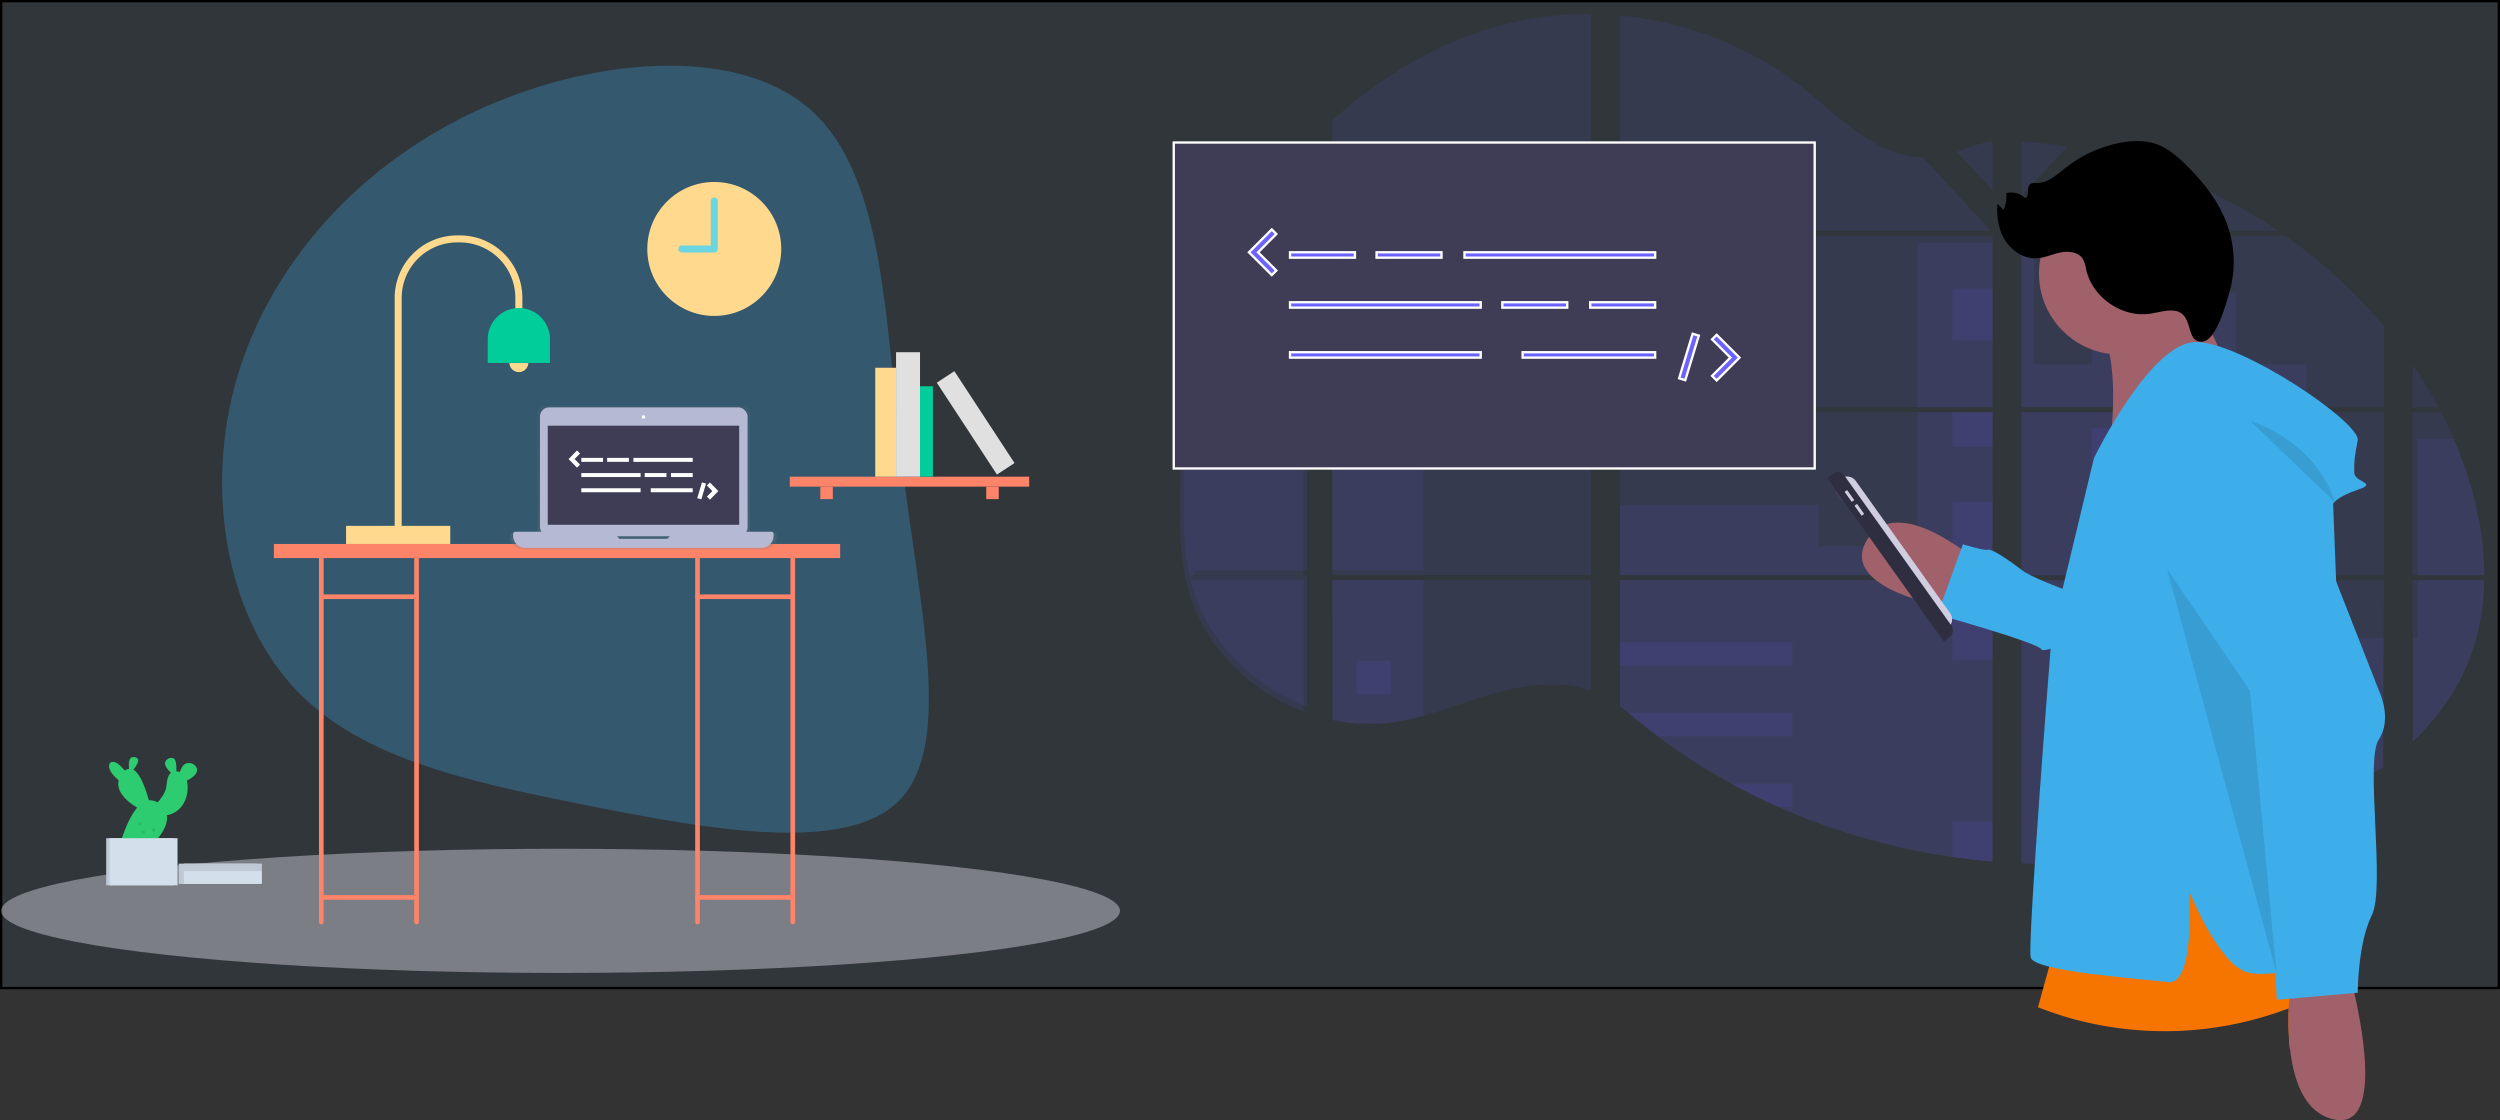 <svg xmlns="http://www.w3.org/2000/svg" xmlns:xlink="http://www.w3.org/1999/xlink" viewBox="0 0 1069 479"><rect x="0" y="0" width="1069" height="479" fill="#333333" stroke="none"/><defs><style>.cls-1{fill:#31363b;stroke:#000;}.cls-1,.cls-14,.cls-15,.cls-27{stroke-miterlimit:10;}.cls-15,.cls-2{fill:#6c63ff;}.cls-2,.cls-5,.cls-7{opacity:0.1;}.cls-2,.cls-3,.cls-5,.cls-7{isolation:isolate;}.cls-3{fill:#e6e6ef;opacity:0.41;}.cls-4,.cls-5{fill:#2ecc71;}.cls-6{fill:#d4dfec;}.cls-8{fill:#a0616a;}.cls-16,.cls-9{fill:#3daee9;}.cls-10{fill:#2f2e41;}.cls-11{fill:#f67400;}.cls-12,.cls-14{fill:#3f3d56;}.cls-13{fill:#d0cde1;}.cls-14,.cls-15,.cls-27{stroke:#fff;}.cls-16{opacity:0.29;}.cls-17{fill:#fd8369;}.cls-18,.cls-20,.cls-22{fill:none;stroke-linecap:round;stroke-linejoin:round;}.cls-18{stroke:#fd8369;stroke-width:2px;}.cls-19{fill:#ffd98e;}.cls-20{stroke:#ffd98e;}.cls-20,.cls-22{stroke-width:3px;}.cls-21{fill:#01cd9a;}.cls-22{stroke:#6bd5e1;}.cls-23{fill:#e0e0e0;}.cls-24{fill:url(#linear-gradient);}.cls-25{fill:#b6b9d3;}.cls-26,.cls-27{fill:#fff;}</style><linearGradient id="linear-gradient" x1="284.54" y1="347.81" x2="284.54" y2="409.3" gradientTransform="matrix(1, 0, 0, -1, -9.94, 582.29)" gradientUnits="userSpaceOnUse"><stop offset="0" stop-color="gray" stop-opacity="0.25"/><stop offset="0.54" stop-color="gray" stop-opacity="0.12"/><stop offset="1" stop-color="gray" stop-opacity="0.1"/></linearGradient></defs><title>command</title><g id="Layer_1" data-name="Layer 1"><rect class="cls-1" x="0.5" y="0.5" width="1068" height="422"/></g><g id="Layer_2" data-name="Layer 2"><path class="cls-2" d="M556.87,98.24H528.48a211.12,211.12,0,0,1,15.11-20.52c4.21-5.11,8.65-10.1,13.28-14.9Z" transform="translate(0.5 0.5)"/><path class="cls-2" d="M556.87,100.39v73.23H505.25a4.62,4.62,0,0,1,.06-.64c0-.56.09-1.15.14-1.73s.12-1.35.18-2,.13-1.47.21-2.2.15-1.47.24-2.22.16-1.46.25-2.18.18-1.47.27-2.19l.24-1.81c.12-.85.24-1.7.37-2.55a2.32,2.32,0,0,1,.06-.38,172.19,172.19,0,0,1,3.8-18.38,136.53,136.53,0,0,1,6.4-18.63,139.49,139.49,0,0,1,9.63-18.31Z" transform="translate(0.5 0.5)"/><path class="cls-2" d="M569.24,175.77v69.65H679.81V175.77Zm0,71.8V307.4c.63.13,1.26.26,1.88.36.85.16,1.69.31,2.54.43a4.61,4.61,0,0,1,.5.07l1,.15c.85.11,1.69.21,2.56.28l1.22.11,1,.07h0l1.6.09a8,8,0,0,1,1,0h3.62c.44,0,.88,0,1.31,0h0a6.85,6.85,0,0,0,.91,0h.26a6.35,6.35,0,0,0,.76,0h.17l1.69-.13,1.69-.18,1.16-.14a101.23,101.23,0,0,0,14-2.94c10.32-2.83,20.39-6.81,30.72-9.71,13.41-3.79,28.14-5.62,41-1.06V247.57ZM679.81,98.24V5.53a143.49,143.49,0,0,0-35.93,4.16c-28,6.94-53.14,22-74.65,41.23V98.24h5.55v2.15h-5.55v73.23H679.81V100.39H597.6V98.24ZM821.88,66.92a46.16,46.16,0,0,1-20-5.75c-11.91-6.39-21.44-16.26-32.06-24.59C747.69,19.23,720.29,8.75,692.2,6.16V98.24H850l.39-.41Zm14.38-2.54L851.51,80.9V60.06c-5.12.62-9.59,2.12-15.24,4.32Zm15.25,257.83V247.57H819c-.08-.32-.17-.64-.27-1l.27,1H692.2v54c1.2.89,2.39,1.82,3.57,2.75h0q1.9,1.54,3.79,3.12l1.27,1c.6.5,1.22,1,1.83,1.48q1.85,1.47,3.71,2.9c.62.49,1.25,1,1.88,1.43a256.18,256.18,0,0,0,31.44,20.3q3.69,2,7.45,3.92c1.66.85,3.34,1.68,5,2.49q3.8,1.83,7.65,3.54h0a283.8,283.8,0,0,0,74.5,21.41q8.57,1.24,17.2,2V322.21h0ZM692.2,100.39v73.23H851.52V100.39Zm0,75.38v69.65H851.52V175.77ZM863.88,60v23.3l19.46-21.08Q873.68,60.62,863.88,60Zm0,115.81v69.65h155V175.77Zm154.42,152,.56-80.18h-155V368.7a285,285,0,0,0,30-.35H894c4.76-.3,9.49-.73,14.22-1.29h.11a264.5,264.5,0,0,0,73-19.24m67.35-160.56c-.58-1.35-1.19-2.7-1.81-4-1.12-2.49-2.37-5-3.62-7.41h-12.09v69.6h30.56c0-19.7-5.08-39.87-13-58.21Zm-17.52,60.36v68.92a98.85,98.85,0,0,0,21.12-28.11,95.85,95.85,0,0,0,9.42-40.86Zm0-92.09v18.14h11a197.58,197.58,0,0,0-11-18.19ZM926.12,73.63c-.8-.31-1.61-.62-2.42-.91a222.84,222.84,0,0,0-26.18-7.78L867.74,97.17h0l-.56.62.38.41h106A227.87,227.87,0,0,0,926.12,73.63Zm50.53,26.76H866.06l-2.18,2v71.26h155V139.09a219.38,219.38,0,0,0-42.18-38.7Z" transform="translate(0.5 0.5)"/><path class="cls-2" d="M556.87,137.33v36.29H505.25a4.62,4.62,0,0,1,.06-.64c0-.56.09-1.15.14-1.73s.12-1.35.18-2,.13-1.47.21-2.2.15-1.47.24-2.22.16-1.46.25-2.18.18-1.47.27-2.19l.24-1.81c.12-.85.24-1.7.37-2.55a2.32,2.32,0,0,1,.06-.38,172.19,172.19,0,0,1,3.8-18.38Z" transform="translate(0.5 0.5)"/><path class="cls-2" d="M505.11,175.77h51.76v69.65h-48c-.12.71-.24,1.43-.38,2.15h48.36v56.15l-.23-.09c-1.38-.56-2.73-1.11-4.07-1.7l-.88-.39q-2.06-1-4.07-2c-.47-.24-.94-.5-1.41-.76a84.68,84.68,0,0,1-20.37-15.65l-.5-.52c-.82-.88-1.64-1.78-2.42-2.69l-.87-1c-.93-1.11-1.83-2.27-2.69-3.44-.13-.17-.26-.35-.39-.51a73.88,73.88,0,0,1-8.77-15.66c-.07-.16-.14-.34-.2-.51-.71-1.76-1.35-3.55-1.9-5.37-.23-.76-.46-1.53-.65-2.3-.08-.23-.13-.46-.2-.69-2.87-11.15-3.19-22.74-3.19-34.27v-4q0-7,.13-14c0-1.21.05-2.42.08-3.64q.11-4.63.3-9.27l.12-2.57c0-.49.05-1,.08-1.48C504.88,179.32,505,177.55,505.11,175.77Z" transform="translate(0.5 0.5)"/><polygon class="cls-2" points="608.67 111.38 608.67 174.12 569.74 174.12 569.74 111.38 575.29 111.38 575.29 90.13 598.08 90.13 598.08 111.38 608.67 111.38"/><path class="cls-2" d="M569.24,247.57h38.93v57.9a101.06,101.06,0,0,1-14,2.94l-1.16.14-1.69.17-1.69.14h-.18l-.74,0h-.26c-.31,0-.62,0-.92,0h0c-.43,0-.87,0-1.31,0h-3.62a8.62,8.62,0,0,1-1,0c-.53,0-1.06-.05-1.6-.09h0l-1-.07-1.22-.11c-.86-.08-1.69-.18-2.56-.29l-1-.14a4,4,0,0,1-.5-.07c-.85-.13-1.69-.27-2.54-.43-.63-.11-1.25-.24-1.88-.36Z" transform="translate(0.5 0.5)"/><rect class="cls-2" x="819.92" y="103.97" width="32.1" height="70.15"/><polygon class="cls-2" points="852.02 176.27 852.02 245.91 692.69 245.91 692.69 215.88 777.56 215.88 777.56 233.6 819.92 233.6 819.92 176.27 852.02 176.27"/><path class="cls-2" d="M852,322.24h-.51v45.68q-8.62-.72-17.19-2a283.89,283.89,0,0,1-74.52-21.44q-10.27-4.57-20.12-10a257.29,257.29,0,0,1-31.44-20.29q-3.76-2.85-7.42-5.81l-5.07-4.16c-1.17-.93-2.36-1.86-3.57-2.77v-54H819l-.27-1c.1.33.19.65.27,1h32.52V322.2Z" transform="translate(0.5 0.5)"/><path class="cls-2" d="M935.23,98.24h-20.9V91.8h9.37V72.72c.81.29,1.62.6,2.42.91V91.8h9.11Z" transform="translate(0.5 0.5)"/><path class="cls-2" d="M985.64,173.62H863.88V103.47h5.4v51.86H894V124.64h20.38V100.39h20.9v24.25h20.38v30.69h30Z" transform="translate(0.5 0.5)"/><path class="cls-2" d="M863.88,175.77v69.65H985.64V175.77ZM1018.67,327.4l.17-55.12H985.62V247.57H863.88V368.7a285,285,0,0,0,30-.35H894c4.76-.3,9.49-.73,14.22-1.29h.11a264.5,264.5,0,0,0,73-19.24" transform="translate(0.5 0.5)"/><path class="cls-2" d="M1033.36,247.57h28.4a95.85,95.85,0,0,1-9.42,40.86,99,99,0,0,1-21.12,28.11V272.25h2.14Z" transform="translate(0.5 0.5)"/><path class="cls-2" d="M1061.78,245.42h-28.42V187.21h15.38C1056.69,205.55,1061.75,225.72,1061.78,245.42Z" transform="translate(0.5 0.5)"/><rect class="cls-2" x="834.83" y="123.47" width="17.2" height="21.99"/><rect class="cls-2" x="834.83" y="176.27" width="17.2" height="14.78"/><rect class="cls-2" x="834.83" y="214.65" width="17.2" height="21.99"/><rect class="cls-2" x="834.83" y="260.24" width="17.2" height="21.99"/><path class="cls-2" d="M851.52,350.91v17q-8.62-.72-17.19-2v-15Z" transform="translate(0.5 0.5)"/><rect class="cls-2" x="692.69" y="274.55" width="73.7" height="9.96"/><path class="cls-2" d="M765.89,304.31v10H708.25q-3.76-2.83-7.42-5.81c-1.69-1.38-3.38-2.78-5.07-4.15Z" transform="translate(0.5 0.5)"/><path class="cls-2" d="M765.89,334.56v10h-6.08q-10.27-4.56-20.12-10Z" transform="translate(0.5 0.5)"/><rect class="cls-2" x="894.33" y="183.03" width="14.51" height="14.31"/><rect class="cls-2" x="580.2" y="116.32" width="14.51" height="14.31"/><rect class="cls-2" x="580.2" y="149.57" width="14.51" height="14.31"/><rect class="cls-2" x="580.2" y="182.82" width="14.51" height="14.31"/><rect class="cls-2" x="580.2" y="282.59" width="14.51" height="14.31"/><rect class="cls-2" x="894.33" y="218.34" width="14.51" height="14.31"/><rect class="cls-2" x="894.33" y="324.28" width="14.51" height="14.31"/><rect class="cls-2" x="949.72" y="324.28" width="14.51" height="14.31"/><path class="cls-2" d="M507.23,155.7v8.19h49.64V155.7Zm4.94,7.68H508.1v-7.12h4.07Zm4.94,0H513v-7.12h4.07Zm4.94,0H518v-7.12h4.07Zm4.94,0h-4.07v-7.12H527Zm4.94,0h-4.07v-7.12h4.07Zm4.94,0H532.8v-7.12h4.07Zm5,0h-4.07v-7.12h4.07Zm4.94,0h-4.08v-7.12h4.08Zm4.93,0h-4.07v-7.12h4.07Zm4.94,0h-4.08v-7.12h4.07Z" transform="translate(0.5 0.5)"/><ellipse class="cls-3" cx="239.7" cy="389.48" rx="239.2" ry="26.55"/><path class="cls-4" d="M77.73,327a8.4,8.4,0,0,0-1.15,2.15c-.08.19-.14.4-.21.61a2.12,2.12,0,0,0-.4-.14,5.59,5.59,0,0,0-1.82-.15c0-.24,0-.5,0-.74.07-2.64-.24-6.31-2.79-4.76s-.71,4,.87,5.61l.41.4c-1.44,1-1.71,3.37-2,5.83S68.37,341,67,342.48l-.39.42a5.23,5.23,0,0,0-4.06-1l-.19-.68c-1.14-4.05-3.5-11.06-6.51-12.6.13-.15.26-.31.4-.5,1.28-1.65,2.71-4.1.59-4.73s-2.31,2.13-2.2,4.19a4.44,4.44,0,0,0,.06.74,3.07,3.07,0,0,0-2.22,1.07l-.33-.39c-1.72-2-4.89-5.19-5.84-2.78-.9,2.24,1.89,5.15,3.85,6.84l.12.11c-1.32,5.26,4.42,9.55,7.51,11.43l.4.24c-4.26,4.95-6.89,14.25-6.89,14.25l11.93,2.1s7.91-6.74,6.9-13.07h.08c7.91-1.56,9.71-9.88,8.48-14.82l.14-.06a8.92,8.92,0,0,0,3.66-2.73C84.65,327.43,80,324,77.73,327Z" transform="translate(0.5 0.5)"/><path class="cls-5" d="M77.73,327a8.4,8.4,0,0,0-1.15,2.15c-.08.19-.14.4-.21.61a2.12,2.12,0,0,0-.4-.14,5.59,5.59,0,0,0-1.82-.15c0-.24,0-.5,0-.74.07-2.64-.24-6.31-2.79-4.76s-.71,4,.87,5.61l.41.4c-1.44,1-1.71,3.37-2,5.83S68.37,341,67,342.48l-.39.42a5.23,5.23,0,0,0-4.06-1l-.19-.68c-1.14-4.05-3.5-11.06-6.51-12.6.13-.15.26-.31.4-.5,1.28-1.65,2.71-4.1.59-4.73s-2.31,2.13-2.2,4.19a4.44,4.44,0,0,0,.06.74,3.07,3.07,0,0,0-2.22,1.07l-.33-.39c-1.72-2-4.89-5.19-5.84-2.78-.9,2.24,1.89,5.15,3.85,6.84l.12.11c-1.32,5.26,4.42,9.55,7.51,11.43l.4.24c-4.26,4.95-6.89,14.25-6.89,14.25l11.93,2.1s7.91-6.74,6.9-13.07h.08c7.91-1.56,9.71-9.88,8.48-14.82l.14-.06a8.92,8.92,0,0,0,3.66-2.73C84.65,327.43,80,324,77.73,327Z" transform="translate(0.5 0.5)"/><path class="cls-4" d="M54,330.4l-1.4,4s-.77-.54-1.75-1.39c-2-1.69-4.74-4.6-3.85-6.85,1-2.41,4.12.77,5.85,2.79C53.52,329.78,54,330.4,54,330.4Z" transform="translate(0.5 0.5)"/><path class="cls-4" d="M56.93,328.09a20.71,20.71,0,0,1-1.36,1.59,17,17,0,0,1-.25-2.13c-.12-2.05.1-4.8,2.19-4.18S58.2,326.43,56.93,328.09Z" transform="translate(0.5 0.5)"/><path class="cls-4" d="M74.92,328.73c0,1.33-.18,2.39-.18,2.39A18.08,18.08,0,0,1,73,329.58c-1.57-1.61-3.32-4.11-.87-5.61S75,326.09,74.92,328.73Z" transform="translate(0.5 0.5)"/><path class="cls-4" d="M83.16,330.47a9.95,9.95,0,0,1-4.89,3.17l-1.65-2.28a15.66,15.66,0,0,1,.68-2.21A8.73,8.73,0,0,1,78.45,327C80.74,324,85.38,327.43,83.16,330.47Z" transform="translate(0.5 0.5)"/><path class="cls-5" d="M52.83,329c.69.8,1.15,1.42,1.15,1.42l-1.4,4s-.77-.54-1.75-1.39a7.87,7.87,0,0,1,1.57-3.54A6.16,6.16,0,0,1,52.83,329Z" transform="translate(0.5 0.5)"/><path class="cls-5" d="M56.93,328.09a20.71,20.71,0,0,1-1.36,1.59,17,17,0,0,1-.25-2.13A3,3,0,0,1,56.93,328.09Z" transform="translate(0.5 0.5)"/><path class="cls-4" d="M63.78,344.1l-3.47,1.5c-.63-.32-1.24-.66-1.84-1-3.65-2.22-11-7.79-6.09-14.36s9,5.21,10.65,11C63.52,342.91,63.78,344.1,63.78,344.1Z" transform="translate(0.5 0.5)"/><path class="cls-5" d="M73,329.58a3,3,0,0,1,1.92-.85c0,1.33-.18,2.39-.18,2.39A18.08,18.08,0,0,1,73,329.58Z" transform="translate(0.5 0.5)"/><path class="cls-5" d="M79.5,333.2a9,9,0,0,1-1.23.44l-1.65-2.28a15.66,15.66,0,0,1,.68-2.21C78.37,329.76,79.16,331.28,79.5,333.2Z" transform="translate(0.5 0.5)"/><path class="cls-4" d="M70.89,348.08l-.59.11c-11.63,1.74-3.83-4.45-3.83-4.45s.51-.51,1.23-1.26c1.4-1.53,3.52-4.2,3.76-6.68.36-3.71.79-7.2,5.24-6.18S81.9,345.91,70.89,348.08Z" transform="translate(0.5 0.5)"/><rect class="cls-6" x="76.41" y="369.3" width="33.39" height="8.66"/><rect class="cls-6" x="45.41" y="358.42" width="29.04" height="20.13"/><rect class="cls-7" x="76.41" y="369.3" width="33.39" height="8.66"/><rect class="cls-7" x="45.41" y="358.42" width="29.04" height="20.13"/><rect class="cls-6" x="78.6" y="369.3" width="33.39" height="8.66"/><path class="cls-5" d="M63,341.19c.51,1.72.75,2.91.75,2.91l-3.47,1.5c-.63-.32-1.24-.66-1.84-1A8.93,8.93,0,0,1,63,341.19Z" transform="translate(0.5 0.5)"/><path class="cls-5" d="M70.89,348.08l-.59.11c-11.63,1.74-3.83-4.45-3.83-4.45s.51-.51,1.23-1.26A7.6,7.6,0,0,1,70.89,348.08Z" transform="translate(0.5 0.5)"/><path class="cls-4" d="M52,359.06s6.52-23,15.65-15.92-3.71,18-3.71,18Z" transform="translate(0.5 0.5)"/><ellipse class="cls-5" cx="55.76" cy="334.33" rx="0.73" ry="0.72"/><ellipse class="cls-5" cx="55.7" cy="337.69" rx="0.73" ry="0.72"/><ellipse class="cls-5" cx="76.89" cy="334.99" rx="0.73" ry="0.72"/><ellipse class="cls-7" cx="59.84" cy="352.23" rx="0.73" ry="0.72"/><ellipse class="cls-5" cx="75.37" cy="340.58" rx="0.73" ry="0.72"/><ellipse class="cls-5" cx="67.82" cy="348.03" rx="0.73" ry="0.72"/><ellipse class="cls-5" cx="58.26" cy="335.77" rx="0.73" ry="0.72"/><ellipse class="cls-5" cx="74.88" cy="337.15" rx="0.73" ry="0.72"/><ellipse class="cls-5" cx="72.38" cy="342.74" rx="0.73" ry="0.72"/><ellipse class="cls-5" cx="64.71" cy="351.69" rx="0.73" ry="0.72"/><ellipse class="cls-5" cx="63.13" cy="348.15" rx="0.73" ry="0.72"/><ellipse class="cls-5" cx="59.35" cy="340.16" rx="0.73" ry="0.72"/><rect class="cls-7" x="78.6" y="369.3" width="33.39" height="3.17"/><rect class="cls-6" x="46.87" y="358.42" width="29.04" height="20.13"/><ellipse class="cls-7" cx="65.68" cy="354.93" rx="0.73" ry="0.72"/><ellipse class="cls-7" cx="61.3" cy="355.84" rx="0.73" ry="0.72"/><path class="cls-8" d="M836.36,259c-2.8,1.09-51.32-7.45-38.56-28.56s47.12,9.09,47.12,9.09S839.17,257.93,836.36,259Z" transform="translate(0.5 0.5)"/><path class="cls-9" d="M872.5,277.23c-1.09-2.81-44.55-14.94-44.55-14.94l10.89-30.06s9.19,2.88,10.59,2.33,7.79,3.43,14.73,8.8S911.74,262,911.74,262,873.59,280,872.5,277.23Z" transform="translate(0.5 0.5)"/><path class="cls-10" d="M893.66,415.94,899,382.05l3.37-21.25,33.09-12,8,12.41,25.05,38.73,1.67,15.9,1.8,17a149,149,0,0,1-81.61,3.48Z" transform="translate(0.5 0.5)"/><path class="cls-11" d="M875.73,412.85c2.51-9,4.11-14.45,4.11-14.45L899,382.05l21.42-18.24,23.07-2.63,14.24-1.63,9.8-1.12,1.62-.18,3.91-.45,19.55,40.6s-.58,5.17-2.41,13.53c-.46,2.13-1,4.46-1.65,7-.56,2.17-1.18,4.48-1.88,6.9-.14.48-.28,1-.43,1.44a211.7,211.7,0,0,1-7.54,21.14,114.41,114.41,0,0,1-.54-17.75c-2,.77-4.08,1.51-6.15,2.2a149,149,0,0,1-81.61,3.48c-1.8-.43-3.57-.89-5.33-1.38-2.54-.71-5-1.49-7.52-2.34-2.22-.75-4.43-1.56-6.6-2.43C872.76,423.56,874.37,417.69,875.73,412.85Z" transform="translate(0.5 0.5)"/><circle class="cls-8" cx="906.46" cy="117" r="34.59"/><path class="cls-8" d="M896.21,139.63c11.27,10.61,5.29,52.54,5.29,52.54L952.32,157l-18.1-38.73S884.94,129,896.21,139.63Z" transform="translate(0.5 0.5)"/><path class="cls-9" d="M876.83,270.57s-10.53,132.34-9,138.36,46.62,9,58.65,10.53,9-39.11,9-39.11,12,30.08,24.06,34.59,45.12-7.52,45.12-7.52l-7.52-192.5s1.5-3,10.52-6-1.5-3-1.5-7.52,0-6,1.5-13.53S958,145.74,938.49,145.74s-43.61,49.63-43.61,49.63Z" transform="translate(0.5 0.5)"/><path class="cls-8" d="M978.19,430.63c0-1.48.13-2.86.22-4.11.3-4.31.69-7.06.69-7.06l9.48-.56,14.88-.88,1.21-.07s.64,2.36,1.52,6.15c3.74,16.27,11.7,58.89-9,54-12.21-2.87-16.88-16.38-18.42-29.71v0A114.41,114.41,0,0,1,978.19,430.63Z" transform="translate(0.5 0.5)"/><path class="cls-9" d="M926.46,210.41l39.1,84.22L973.08,427l34.59-3s0-21.06,6-33.09-3-66.17,3-75.2,0-21.05,0-21.05L973.08,183.34C929.47,175.82,926.46,210.41,926.46,210.41Z" transform="translate(0.5 0.5)"/><path class="cls-7" d="M997.9,214.17c-9-27.07-36.1-34.59-36.1-34.59Z" transform="translate(0.5 0.5)"/><path d="M941.14,145.6c6.06-.37,10.2-16.24,11.57-20.88a47.1,47.1,0,0,0-.22-27.3c-3.41-10.84-10.67-20.09-18.86-28-3.32-3.2-6.92-6.27-11.22-8-5.23-2.05-11.09-1.88-16.61-.8A53.8,53.8,0,0,0,883,71.07c-3.85,3-7.8,6.75-12.69,6.7-1,0-2.06-.13-2.77.52-1.71,1.56,0,6.06-2.27,5.81a8.37,8.37,0,0,0-7.9-2,13.38,13.38,0,0,1-1.18,7.19l-2.61-2.73c-.39,5.42.43,11.09,3.33,15.7s8.11,8,13.54,7.66c3.52-.18,6.79-1.8,10.25-2.49s7.64-.12,9.48,2.89a14.44,14.44,0,0,1,1.39,4.5c2.64,11.77,15.08,20.45,27,18.86,3.34-.44,6.63-1.58,10-1.38C938.1,132.85,933.53,146.06,941.14,145.6Z" transform="translate(0.5 0.5)"/><polygon class="cls-7" points="973.42 416.03 962.09 295.36 926.67 243.41 973.42 416.03"/><ellipse class="cls-12" cx="785.85" cy="211.58" rx="0.99" ry="2.64" transform="translate(23.75 496.27) rotate(-35.51)"/><path class="cls-13" d="M832.28,268.12l-45.66-64h0a4.63,4.63,0,0,1,6.45,1.08l40.29,56.46h0a4.63,4.63,0,0,1-1.08,6.45Z" transform="translate(0.5 0.5)"/><path class="cls-10" d="M830.63,273.77h0l-49.88-69.91h0l2.81-2h0a3.14,3.14,0,0,1,4.4.73l45.87,64.29a3.74,3.74,0,0,1-.87,5.22l-2.33,1.67Z" transform="translate(0.5 0.5)"/><rect class="cls-13" x="789.68" y="208.98" width="1.32" height="5.28" transform="translate(24.56 498.89) rotate(-35.51)"/><rect class="cls-13" x="793.9" y="214.89" width="1.32" height="5.28" transform="translate(21.91 502.44) rotate(-35.51)"/><polygon class="cls-2" points="608.67 108.96 608.67 243.76 569.74 243.76 569.74 108.96 575.29 108.96 575.29 63.32 598.08 63.32 598.08 108.96 608.67 108.96"/><path class="cls-2" d="M506.69,173.74h51.77v69.65h-48c-.13.71-.25,1.43-.38,2.15h48.36v56.15l-.24-.09c-1.37-.56-2.73-1.11-4.07-1.7l-.87-.39q-2.06-1-4.07-2c-.47-.24-1-.5-1.42-.76a84.82,84.82,0,0,1-20.36-15.65c-.18-.17-.34-.35-.5-.52-.83-.88-1.64-1.78-2.43-2.69l-.87-1c-.93-1.11-1.82-2.27-2.69-3.44-.13-.17-.25-.35-.38-.51a73.92,73.92,0,0,1-8.78-15.66c-.07-.16-.14-.34-.2-.51q-1.06-2.64-1.9-5.37c-.23-.76-.46-1.53-.65-2.3-.07-.23-.13-.46-.19-.69-2.87-11.15-3.2-22.74-3.2-34.27v-4q0-7,.14-14c0-1.21.05-2.42.08-3.64.07-3.09.16-6.18.3-9.27,0-.86.07-1.72.12-2.57,0-.49,0-1,.08-1.48C506.46,177.29,506.57,175.52,506.69,173.74Z" transform="translate(0.5 0.5)"/><rect class="cls-14" x="501.89" y="60.94" width="274.08" height="139.38"/><rect class="cls-15" x="551.61" y="107.87" width="27.76" height="2.31"/><rect class="cls-15" x="588.62" y="107.87" width="27.76" height="2.31"/><rect class="cls-15" x="642.4" y="129.24" width="27.76" height="2.31"/><rect class="cls-15" x="679.98" y="129.24" width="27.76" height="2.31"/><rect class="cls-15" x="626.21" y="107.87" width="81.54" height="2.31"/><rect class="cls-15" x="551.61" y="129.24" width="81.54" height="2.31"/><rect class="cls-15" x="551.61" y="150.61" width="81.54" height="2.31"/><rect class="cls-15" x="651.07" y="150.61" width="56.67" height="2.31"/><polygon class="cls-15" points="543.81 117.63 534.04 107.88 543.81 98.12 545.76 100.07 537.95 107.88 545.76 115.68 543.81 117.63"/><polygon class="cls-15" points="734.05 162.68 732.09 160.73 739.91 152.92 732.09 145.12 734.05 143.17 743.81 152.92 734.05 162.68"/><rect class="cls-15" x="711.74" y="150.75" width="19.92" height="2.76" transform="translate(367.07 799.07) rotate(-73.12)"/></g><g id="Layer_3" data-name="Layer 3"><path class="cls-16" d="M384.68,341.11c-22.38,24-81.87,13.19-134.62,2.68S151.39,323.18,123.79,292s-36.71-83.42-23.05-130.61S150.78,72,200.84,48s113.69-29.73,145.44-1.4,31.65,90.52,38.93,151.06S407.14,317.06,384.68,341.11Z" transform="translate(0.5 0.5)"/><rect class="cls-17" x="117.12" y="232.6" width="242.13" height="6.04"/><line class="cls-18" x1="137.39" y1="394.27" x2="137.39" y2="238.45"/><line class="cls-18" x1="178.12" y1="394.27" x2="178.12" y2="238.45"/><line class="cls-18" x1="137.39" y1="255.17" x2="178.12" y2="255.17"/><line class="cls-18" x1="137.39" y1="383.73" x2="178.12" y2="383.73"/><line class="cls-18" x1="298.26" y1="394.27" x2="298.26" y2="238.45"/><line class="cls-18" x1="338.99" y1="394.27" x2="338.99" y2="238.45"/><line class="cls-18" x1="298.26" y1="255.17" x2="338.99" y2="255.17"/><line class="cls-18" x1="298.26" y1="383.73" x2="338.99" y2="383.73"/><rect class="cls-19" x="147.98" y="224.85" width="44.55" height="7.75"/><path class="cls-20" d="M221.36,131v-4.19a25.22,25.22,0,0,0-25.15-25.15h-1.3a25.23,25.23,0,0,0-25.15,25.15v97.52" transform="translate(0.5 0.5)"/><path class="cls-21" d="M234.66,154.69V144.53a13.35,13.35,0,0,0-13.32-13.32h0a13.35,13.35,0,0,0-13.29,13.32v10.16Z" transform="translate(0.5 0.5)"/><path class="cls-19" d="M225.42,154.75a4.06,4.06,0,0,1-8.11,0" transform="translate(0.5 0.5)"/><circle class="cls-19" cx="305.42" cy="106.45" r="28.64"/><line class="cls-22" x1="305.42" y1="106.45" x2="305.42" y2="85.98"/><line class="cls-22" x1="291.55" y1="106.45" x2="304.78" y2="106.45"/><rect class="cls-17" x="337.72" y="203.82" width="102.38" height="4.27"/><rect class="cls-23" x="383.16" y="150.61" width="10.24" height="53.21"/><rect class="cls-19" x="374.25" y="157.25" width="8.9" height="46.58"/><rect class="cls-23" x="410.42" y="157.24" width="8.94" height="46.77" transform="matrix(0.84, -0.55, 0.55, 0.84, -30.66, 257.28)"/><rect class="cls-21" x="393.39" y="165.17" width="5.52" height="38.65"/><rect class="cls-17" x="350.77" y="208.09" width="5.34" height="5.34"/><rect class="cls-17" x="421.72" y="208.09" width="5.34" height="5.34"/></g><g id="Layer_4" data-name="Layer 4"><path class="cls-24" d="M330.63,227.39h-10.8a3.71,3.71,0,0,0,.37-1.6V176.61a3.61,3.61,0,0,0-3.61-3.61H233a3.61,3.61,0,0,0-3.61,3.61h0v49.18a3.72,3.72,0,0,0,.37,1.61H218.57a.94.94,0,0,0-.95.95h0v.77a5.35,5.35,0,0,0,5.35,5.35H326.23a5.35,5.35,0,0,0,5.35-5.35h0v-.77a1,1,0,0,0-.95-1Zm-66.55,3.06-.93-1h23l-1,1.06Z" transform="translate(0.5 0.5)"/><rect class="cls-25" x="230.9" y="174.19" width="88.77" height="55.13" rx="3.91"/><circle class="cls-26" cx="275.19" cy="178.3" r="0.75"/><path class="cls-25" d="M287.79,226.86l-2.91,3H264.33l-2.64-3H219.84a.93.93,0,0,0-.93.93v.76a5.23,5.23,0,0,0,5.23,5.22H325.06a5.23,5.23,0,0,0,5.23-5.22v-.76a.93.93,0,0,0-.93-.93Z" transform="translate(0.5 0.5)"/><rect class="cls-12" x="234.22" y="182.02" width="81.86" height="42.37"/><rect class="cls-27" x="249.07" y="196.29" width="8.29" height="0.7"/><rect class="cls-27" x="260.12" y="196.29" width="8.29" height="0.7"/><rect class="cls-27" x="276.18" y="202.78" width="8.29" height="0.7"/><rect class="cls-27" x="287.41" y="202.78" width="8.29" height="0.7"/><rect class="cls-27" x="271.35" y="196.29" width="24.35" height="0.7"/><rect class="cls-27" x="249.07" y="202.78" width="24.35" height="0.7"/><rect class="cls-27" x="249.07" y="209.28" width="24.35" height="0.7"/><rect class="cls-27" x="278.77" y="209.28" width="16.93" height="0.7"/><polygon class="cls-27" points="246.74 199.25 243.82 196.29 246.74 193.32 247.32 193.91 244.99 196.29 247.32 198.66 246.74 199.25"/><polygon class="cls-27" points="303.56 212.95 302.97 212.35 305.3 209.98 302.97 207.61 303.56 207.02 306.47 209.98 303.56 212.95"/><polygon class="cls-27" points="298.76 212.67 300.49 206.88 301.27 207.12 299.55 212.91 298.76 212.67"/></g></svg>